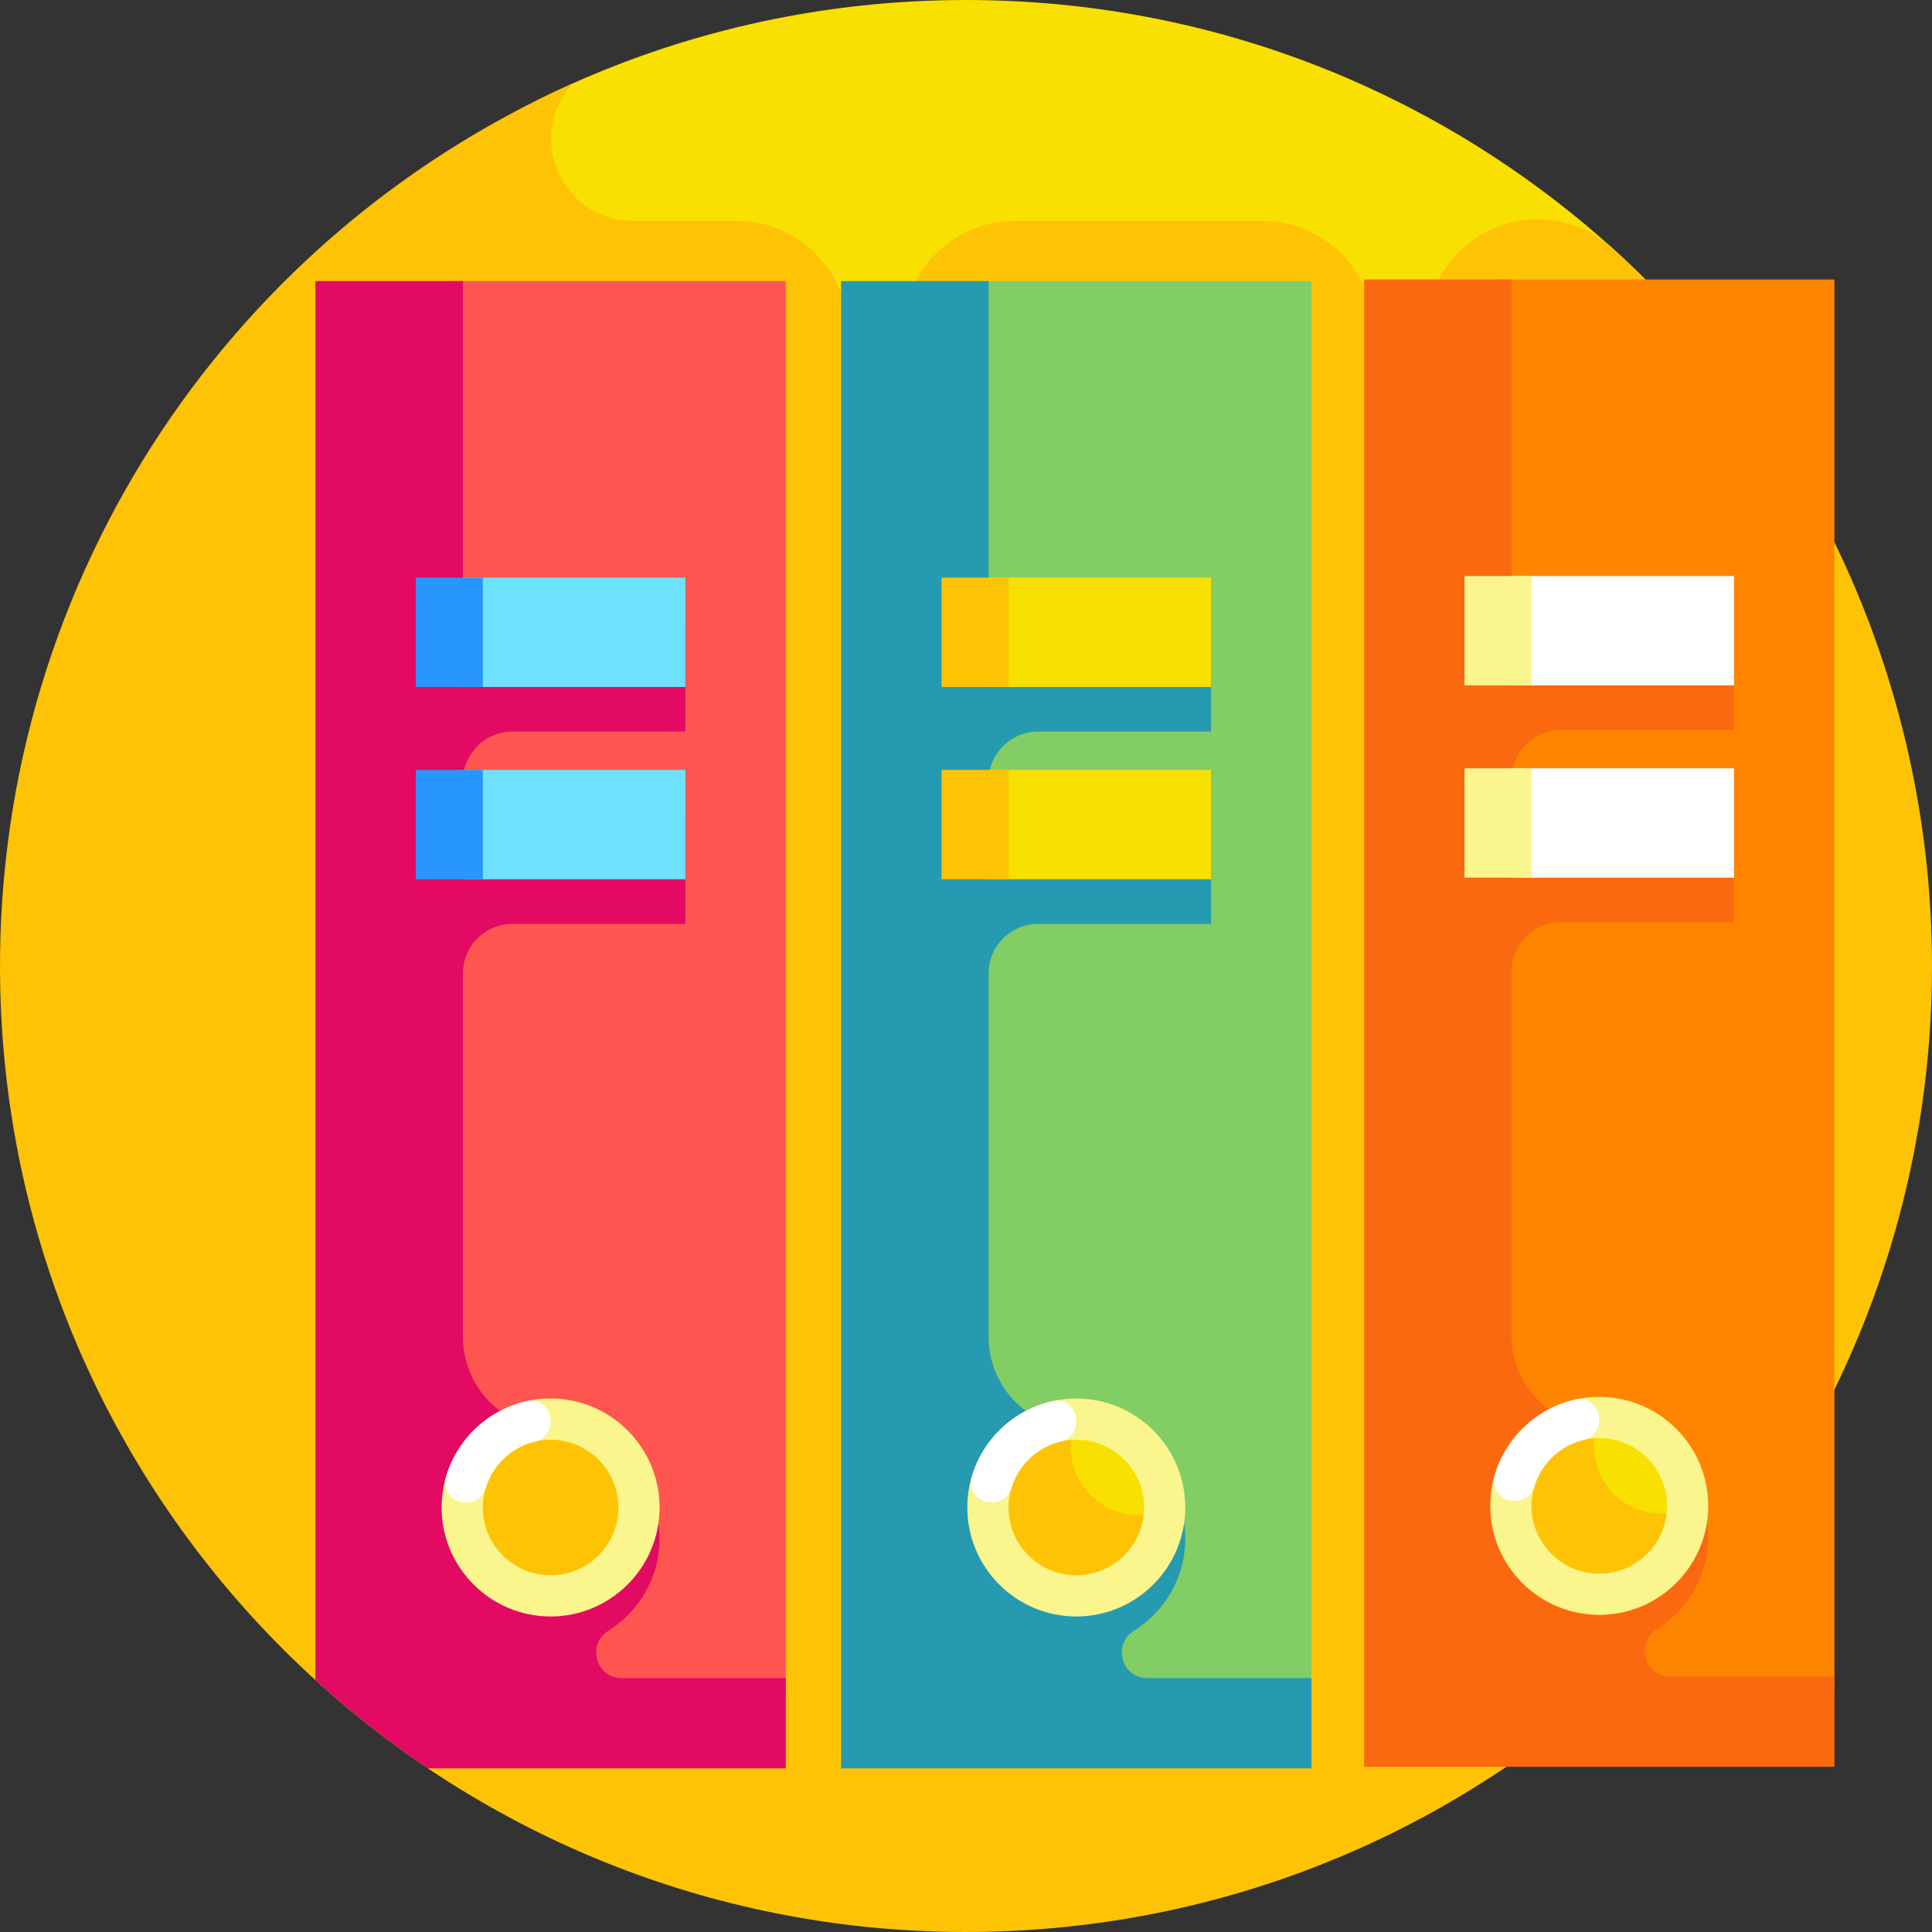 <svg id="Layer_1" enable-background="new 0 0 508 508" height="512" viewBox="0 0 508 508" width="512" xmlns="http://www.w3.org/2000/svg"><rect x="0" y="0" width="508" height="508" fill="#333333" stroke="none"/><g><g><path d="m492 254c0 140.28-96.452 222.955-236.732 222.955s-239.268-82.675-239.268-222.955c0-103.483 45.884-192.512 134.664-232.099 31.569-14.076 66.539-21.901 103.336-21.901 65.241 0 124.737 24.597 169.72 65.023 51.74 46.498 68.28 113.937 68.28 188.977z" fill="#f8e000"/></g><path d="m417.04 448.734h.024c15.155-12.723 25.035-24.12 25.74-24.838-.011.005-.022.009-.033.014 94.059-104.433 85.256-265.294-19.052-358.886-5.323-4.776-12.258-7.36-19.409-7.36-16.162 0-29.263 13.102-29.263 29.263v356.39c-4.574.642-9.186 1.165-13.835 1.559v-357.53c0-16.162-13.102-29.263-29.263-29.263h-65.145c-16.162 0-29.263 13.102-29.263 29.263v337.161c-4.933-2.164-9.788-4.472-14.551-6.935v-330.226c0-16.162-13.102-29.263-29.263-29.263h-27.245c-18.303 0-28.831-21.701-15.812-36.17-92.148 41.092-153.23 134.006-150.587 238.646 3.432 135.387 112.594 243.946 247.383 247.358 61.218 1.546 121.314-18.731 169.574-59.183zm8.799-82.561c11.626-9.214 28.866-.917 28.866 13.963 0 9.827-7.995 17.822-17.822 17.822-16.644 0-24.406-21.167-11.044-31.785zm-133.108-2.142c11.786-4.756 24.468 4.028 24.468 16.525 0 9.827-7.995 17.822-17.822 17.822s-17.822-7.996-17.822-17.822c-.001-7.156 4.381-13.779 11.176-16.525zm-115.171 23.483c-8.581-7.107-16.677-14.777-24.253-22.937 14.884-7.276 30.667 7.873 24.253 22.937z" fill="#ffc305"/><g><path d="m206.613 446.012v-372.105h-88.204v372.105zm-61.836-72.872c12.835 0 23.24 10.405 23.24 23.24s-10.405 23.24-23.24 23.24-23.24-10.405-23.24-23.24 10.405-23.24 23.24-23.24z" fill="#ff5551"/><path d="m163.372 441.248c-6.679-.046-9.131-8.884-3.466-12.421 8.117-5.067 13.659-14.111 13.526-24.692-.188-15.077-12.329-27.61-27.393-28.26-.166-.007-.331-.013-.496-.017-13.232-.347-23.814-11.082-23.814-24.319v-95.622c0-7.173 5.815-12.988 12.988-12.988h45.496v-28.749h-58.484v-8.825c0-7.173 5.815-12.988 12.988-12.988h45.496v-28.749h-58.484v-89.711h-38.787v367.853c9.261 8.442 19.15 16.205 29.586 23.218h94.085v-23.728h-42.949c-.097-.001-.195-.001-.292-.002zm-36.417-36.742c0-.015.002-.03.002-.044-.923-2.25-1.478-4.691-1.592-7.228-.474-10.581 9.344-19.593 19.593-19.593 10.984 0 19.117 8.977 19.593 19.593.14 3.127-.624 6.115-2.028 8.776-.768 9.124-8.426 16.319-17.746 16.319-9.827-.001-17.822-7.996-17.822-17.823z" fill="#e20a62"/><path d="m121.538 151.881h58.675v28.749h-58.675z" fill="#6ee1ff"/><path d="m121.538 202.443h58.675v28.749h-58.675z" fill="#6ee1ff"/><path d="m109.342 151.881h17.613v28.749h-17.613z" fill="#2896ff"/><path d="m109.342 202.443h17.613v28.749h-17.613z" fill="#2896ff"/><g><path d="m144.777 425.037c-15.801 0-28.657-12.856-28.657-28.657 0-15.802 12.856-28.658 28.657-28.658s28.657 12.856 28.657 28.658c0 15.801-12.855 28.657-28.657 28.657zm0-46.48c-9.827 0-17.822 7.995-17.822 17.823 0 9.827 7.995 17.822 17.822 17.822s17.822-7.995 17.822-17.822c.001-9.828-7.994-17.823-17.822-17.823z" fill="#faf58c"/></g><g><path d="m138.57 368.4c-10.228 2.268-18.418 10.018-21.316 19.997-.962 3.311 1.515 6.624 4.963 6.624h.535c2.328 0 4.308-1.575 4.983-3.803 1.845-6.09 6.861-10.812 13.122-12.225 2.305-.52 3.893-2.644 3.893-5.007v-.52c0-3.26-2.997-5.772-6.18-5.066z" fill="#fff"/></g><path d="m344.836 446.012v-372.105h-86.55v372.105zm-61.836-72.872c12.835 0 23.24 10.405 23.24 23.24s-10.405 23.24-23.24 23.24-23.24-10.405-23.24-23.24 10.405-23.24 23.24-23.24z" fill="#82cd64"/><path d="m301.887 441.249c-.098 0-.195 0-.293-.001-6.679-.046-9.131-8.884-3.466-12.421 8.117-5.067 13.659-14.111 13.526-24.692-.188-15.077-12.329-27.61-27.393-28.26-.166-.007-.331-.013-.496-.017-13.232-.347-23.814-11.082-23.814-24.319v-95.622c0-7.173 5.815-12.988 12.988-12.988h45.496v-28.749h-58.484v-8.825c0-7.173 5.815-12.988 12.988-12.988h45.496v-28.749h-58.484v-89.711h-38.787v391.07h123.671v-23.728zm-36.709-36.743c0-.015.002-.029.002-.044-.923-2.25-1.478-4.691-1.592-7.228-.474-10.581 9.344-19.593 19.593-19.593 10.984 0 19.117 8.977 19.593 19.593.14 3.127-.624 6.115-2.028 8.775-.768 9.124-8.426 16.319-17.746 16.319-9.827 0-17.822-7.995-17.822-17.822z" fill="#269ab1"/><path d="m259.76 151.881h58.675v28.749h-58.675z" fill="#f8e000"/><path d="m259.76 202.443h58.675v28.749h-58.675z" fill="#f8e000"/><path d="m247.565 151.881h17.613v28.749h-17.613z" fill="#ffc305"/><path d="m247.565 202.443h17.613v28.749h-17.613z" fill="#ffc305"/><g><path d="m283 425.037c-15.801 0-28.657-12.856-28.657-28.657 0-15.802 12.856-28.658 28.657-28.658s28.657 12.856 28.657 28.658c0 15.801-12.856 28.657-28.657 28.657zm0-46.48c-9.827 0-17.822 7.995-17.822 17.823 0 9.827 7.995 17.822 17.822 17.822s17.822-7.995 17.822-17.822c0-9.828-7.995-17.823-17.822-17.823z" fill="#faf58c"/></g><g><path d="m276.793 368.4c-10.228 2.268-18.418 10.018-21.316 19.997-.962 3.311 1.515 6.624 4.963 6.624h.535c2.328 0 4.308-1.575 4.983-3.803 1.845-6.09 6.861-10.812 13.122-12.225 2.305-.52 3.893-2.644 3.893-5.007v-.52c-.001-3.26-2.997-5.772-6.18-5.066z" fill="#fff"/></g><path d="m482.342 445.061v-371.573h-88.938v371.573zm-61.836-72.341c12.835 0 23.24 10.405 23.24 23.24s-10.405 23.24-23.24 23.24-23.24-10.405-23.24-23.24 10.405-23.24 23.24-23.24z" fill="#ff8500"/><path d="m439.393 440.83c-.098 0-.195 0-.293-.001-6.679-.046-9.131-8.884-3.466-12.421 8.117-5.067 13.659-14.111 13.526-24.692-.188-15.077-12.329-27.61-27.393-28.26-.166-.007-.331-.013-.496-.017-13.232-.347-23.814-11.082-23.814-24.319v-95.622c0-7.173 5.815-12.988 12.988-12.988h45.496v-28.749h-58.484v-8.825c0-7.173 5.815-12.988 12.988-12.988h45.496v-28.749h-58.484v-89.711h-38.787v391.07h123.671v-23.728zm-36.709-36.744c0-.015.002-.029.002-.044-.923-2.25-1.478-4.691-1.592-7.228-.474-10.581 9.344-19.593 19.593-19.593 10.984 0 19.117 8.977 19.593 19.593.14 3.127-.624 6.115-2.028 8.775-.768 9.124-8.426 16.319-17.746 16.319-9.827.001-17.822-7.995-17.822-17.822z" fill="#fa690f"/><path d="m397.266 151.462h58.675v28.749h-58.675z" fill="#fff"/><path d="m397.266 202.024h58.675v28.749h-58.675z" fill="#fff"/><path d="m385.071 151.462h17.613v28.749h-17.613z" fill="#faf58c"/><path d="m385.071 202.024h17.613v28.749h-17.613z" fill="#faf58c"/><g><path d="m420.506 424.617c-15.801 0-28.657-12.856-28.657-28.657 0-15.802 12.856-28.658 28.657-28.658s28.657 12.856 28.657 28.658-12.856 28.657-28.657 28.657zm0-46.48c-9.827 0-17.822 7.995-17.822 17.823 0 9.827 7.995 17.822 17.822 17.822s17.822-7.995 17.822-17.822-7.995-17.823-17.822-17.823z" fill="#faf58c"/></g><g><path d="m414.299 367.98c-10.228 2.268-18.418 10.018-21.316 19.997-.962 3.311 1.515 6.624 4.963 6.624h.535c2.328 0 4.308-1.575 4.983-3.803 1.845-6.09 6.861-10.812 13.122-12.225 2.305-.52 3.893-2.644 3.893-5.007v-.52c-.001-3.259-2.997-5.771-6.18-5.066z" fill="#fff"/></g></g></g></svg>
